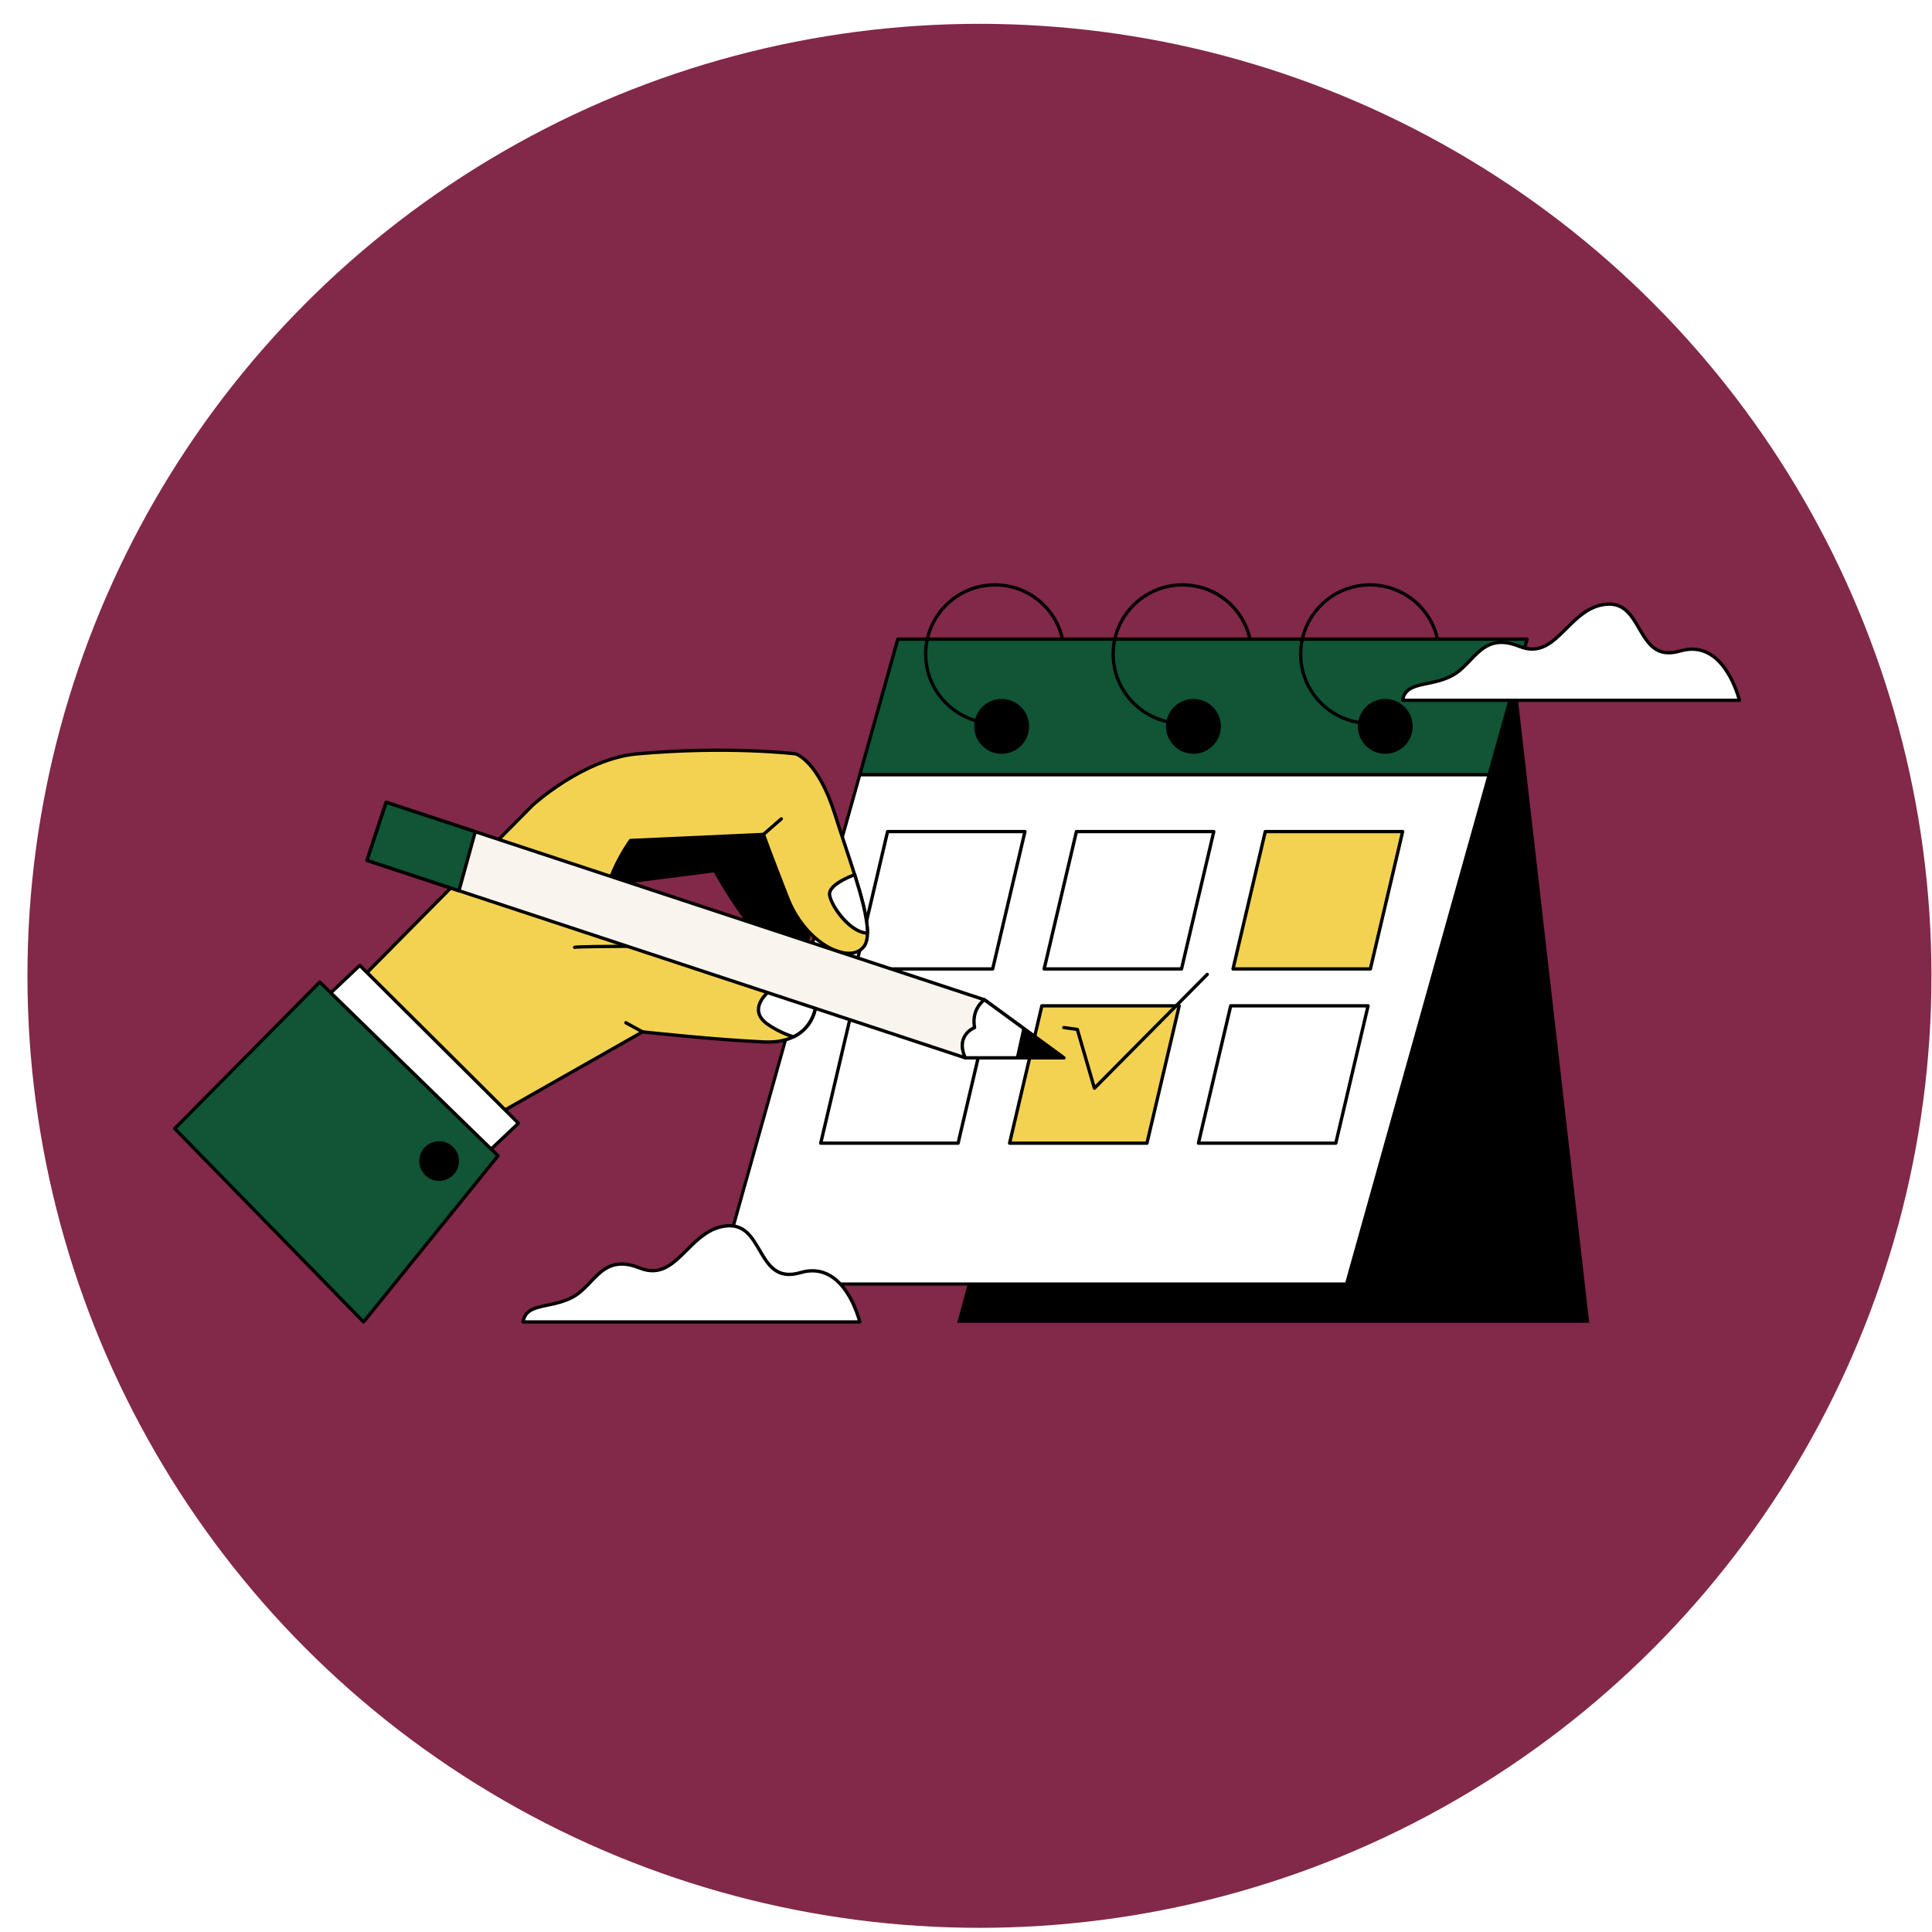 <svg width="345" height="345" viewBox="0 0 345 345" fill="none" xmlns="http://www.w3.org/2000/svg">
<g filter="url(#filter0_d_3334_40963)">
<circle cx="170.903" cy="170.254" r="170" fill="#822848"/>
</g>
<g clip-path="url(#clip0_3334_40963)">
<path d="M270.839 123.006L283.788 236.213H170.921L201.773 123.006H270.839Z" fill="black"/>
<path d="M272.702 114.132L265.914 138.359H153.531L160.319 114.132H272.702Z" fill="#105535"/>
<path d="M265.914 138.655H153.531C153.486 138.655 153.441 138.645 153.4 138.624C153.359 138.604 153.323 138.574 153.295 138.538C153.268 138.501 153.249 138.459 153.241 138.414C153.232 138.369 153.234 138.323 153.246 138.279L160.034 114.052C160.052 113.99 160.089 113.936 160.14 113.897C160.192 113.858 160.255 113.836 160.319 113.836H272.702C272.795 113.836 272.882 113.88 272.938 113.954C272.994 114.028 273.012 114.123 272.987 114.213L266.199 138.439C266.182 138.501 266.144 138.556 266.093 138.595C266.041 138.634 265.979 138.655 265.914 138.655ZM153.922 138.063H265.69L272.312 114.429H160.544L153.922 138.063Z" fill="black"/>
<path d="M265.914 138.359L240.446 229.288H128.053L153.532 138.359H265.914Z" fill="white"/>
<path d="M240.446 229.571H128.053C127.964 229.571 127.881 229.53 127.827 229.46C127.773 229.389 127.756 229.297 127.78 229.212L153.259 138.283C153.276 138.223 153.311 138.171 153.36 138.134C153.41 138.096 153.47 138.076 153.531 138.076H265.914C266.003 138.076 266.086 138.117 266.14 138.188C266.193 138.259 266.211 138.35 266.187 138.436L240.718 229.365C240.702 229.424 240.666 229.477 240.617 229.514C240.568 229.551 240.508 229.571 240.446 229.571ZM128.426 229.005H240.232L265.541 138.642H153.746L128.426 229.005ZM177.66 129.463C170.682 129.463 165.004 123.784 165.004 116.806C165.004 109.827 170.682 104.149 177.66 104.149C183.565 104.149 188.632 108.158 189.982 113.898C190 113.975 189.986 114.055 189.945 114.122C189.904 114.189 189.838 114.236 189.761 114.254C189.723 114.263 189.684 114.265 189.646 114.259C189.607 114.253 189.57 114.239 189.537 114.218C189.504 114.198 189.475 114.171 189.453 114.139C189.43 114.108 189.414 114.072 189.405 114.034C188.119 108.562 183.29 104.741 177.66 104.741C171.008 104.741 165.596 110.153 165.596 116.806C165.596 123.458 171.008 128.87 177.66 128.87C177.824 128.87 177.957 129.003 177.957 129.166C177.957 129.33 177.824 129.463 177.66 129.463ZM211.141 129.463C204.163 129.463 198.485 123.784 198.485 116.806C198.485 109.827 204.163 104.149 211.141 104.149C217.046 104.149 222.113 108.158 223.463 113.898C223.481 113.975 223.467 114.055 223.426 114.122C223.385 114.189 223.319 114.236 223.242 114.254C223.078 114.292 222.924 114.192 222.886 114.034C221.6 108.562 216.771 104.741 211.141 104.741C204.489 104.741 199.077 110.153 199.077 116.806C199.077 123.458 204.489 128.87 211.141 128.87C211.305 128.87 211.438 129.003 211.438 129.166C211.438 129.33 211.305 129.463 211.141 129.463ZM244.622 129.463C237.644 129.463 231.966 123.784 231.966 116.806C231.966 109.827 237.644 104.149 244.622 104.149C250.527 104.149 255.594 108.158 256.944 113.898C256.962 113.975 256.948 114.055 256.907 114.122C256.866 114.189 256.8 114.236 256.723 114.254C256.685 114.263 256.646 114.265 256.608 114.259C256.569 114.253 256.532 114.239 256.499 114.218C256.466 114.198 256.438 114.171 256.415 114.139C256.392 114.108 256.376 114.072 256.367 114.034C255.081 108.562 250.252 104.741 244.622 104.741C237.97 104.741 232.558 110.153 232.558 116.806C232.558 123.458 237.97 128.87 244.622 128.87C244.786 128.87 244.919 129.003 244.919 129.166C244.919 129.33 244.786 129.463 244.622 129.463Z" fill="black"/>
<path d="M177.262 173.322H152.733C152.688 173.322 152.644 173.312 152.604 173.292C152.564 173.273 152.529 173.245 152.501 173.21C152.473 173.175 152.454 173.134 152.444 173.09C152.434 173.047 152.435 173.002 152.445 172.958L158.208 148.429C158.223 148.364 158.26 148.306 158.312 148.265C158.365 148.223 158.429 148.201 158.496 148.201H183.026C183.116 148.201 183.202 148.242 183.257 148.313C183.314 148.384 183.334 148.476 183.314 148.564L177.55 173.093C177.535 173.158 177.498 173.216 177.446 173.258C177.394 173.299 177.329 173.322 177.262 173.322ZM153.107 172.73H177.028L182.652 148.793H158.731L153.107 172.73ZM210.986 173.322H186.457C186.412 173.322 186.368 173.312 186.328 173.292C186.288 173.273 186.252 173.245 186.225 173.21C186.197 173.175 186.177 173.134 186.168 173.09C186.158 173.047 186.158 173.002 186.168 172.958L191.931 148.429C191.947 148.364 191.983 148.306 192.036 148.265C192.088 148.223 192.153 148.201 192.22 148.201H216.749C216.84 148.201 216.925 148.242 216.981 148.313C217.037 148.384 217.058 148.476 217.037 148.564L211.274 173.093C211.259 173.158 211.222 173.216 211.169 173.258C211.117 173.299 211.052 173.322 210.986 173.322H210.986ZM186.83 172.73H210.751L216.376 148.793H192.454L186.83 172.73Z" fill="black"/>
<path d="M244.709 173.026H220.18L225.943 148.497H250.472L244.709 173.026Z" fill="#F4D251"/>
<path d="M244.709 173.322H220.18C220.135 173.322 220.091 173.312 220.051 173.292C220.011 173.273 219.976 173.245 219.948 173.21C219.92 173.175 219.901 173.134 219.891 173.09C219.881 173.047 219.882 173.002 219.892 172.958L225.655 148.429C225.67 148.364 225.707 148.306 225.759 148.265C225.811 148.223 225.876 148.201 225.943 148.201H250.473C250.563 148.201 250.649 148.242 250.704 148.313C250.761 148.384 250.781 148.476 250.761 148.564L244.997 173.093C244.982 173.158 244.945 173.216 244.893 173.258C244.841 173.299 244.776 173.322 244.709 173.322ZM220.553 172.73H244.474L250.099 148.793H226.177L220.553 172.73ZM171.09 204.435H146.56C146.515 204.435 146.471 204.425 146.431 204.405C146.391 204.386 146.356 204.358 146.328 204.323C146.3 204.288 146.281 204.247 146.271 204.203C146.261 204.16 146.262 204.115 146.272 204.071L152.035 179.542C152.051 179.477 152.087 179.419 152.14 179.378C152.192 179.336 152.257 179.314 152.324 179.314H176.853C176.943 179.314 177.029 179.355 177.084 179.426C177.141 179.497 177.161 179.589 177.141 179.677L171.378 204.206C171.362 204.271 171.326 204.329 171.273 204.371C171.221 204.412 171.156 204.435 171.09 204.435ZM146.934 203.843H170.855L176.479 179.906H152.558L146.934 203.843Z" fill="black"/>
<path d="M204.813 204.139H180.284L186.047 179.61H210.576L204.813 204.139Z" fill="#F4D251"/>
<path d="M204.813 204.435H180.283C180.239 204.435 180.195 204.425 180.155 204.405C180.114 204.386 180.079 204.357 180.052 204.322C180.024 204.288 180.004 204.247 179.995 204.203C179.985 204.16 179.985 204.115 179.995 204.071L185.759 179.542C185.774 179.477 185.811 179.419 185.863 179.378C185.915 179.336 185.98 179.314 186.047 179.313H210.576C210.667 179.313 210.752 179.355 210.808 179.426C210.864 179.497 210.885 179.589 210.864 179.677L205.101 204.206C205.086 204.271 205.049 204.329 204.997 204.371C204.944 204.412 204.88 204.435 204.813 204.435H204.813ZM180.657 203.842H204.579L210.202 179.906H186.282L180.657 203.842ZM238.536 204.435H214.007C213.962 204.435 213.918 204.425 213.878 204.405C213.838 204.386 213.803 204.357 213.775 204.322C213.747 204.288 213.728 204.247 213.718 204.203C213.708 204.16 213.709 204.115 213.719 204.071L219.482 179.542C219.497 179.477 219.534 179.419 219.587 179.378C219.639 179.336 219.704 179.314 219.77 179.313H244.299C244.39 179.313 244.475 179.355 244.531 179.426C244.588 179.497 244.608 179.589 244.588 179.677L238.825 204.206C238.809 204.271 238.773 204.329 238.72 204.371C238.668 204.412 238.603 204.435 238.536 204.435ZM214.381 203.842H238.302L243.926 179.906H220.005L214.381 203.842Z" fill="black"/>
<path d="M178.866 134.609C181.572 134.609 183.765 132.415 183.765 129.71C183.765 127.004 181.572 124.811 178.866 124.811C176.161 124.811 173.967 127.004 173.967 129.71C173.967 132.415 176.161 134.609 178.866 134.609Z" fill="black"/>
<path d="M213.117 134.609C215.822 134.609 218.016 132.415 218.016 129.71C218.016 127.004 215.822 124.811 213.117 124.811C210.411 124.811 208.218 127.004 208.218 129.71C208.218 132.415 210.411 134.609 213.117 134.609Z" fill="black"/>
<path d="M247.367 134.609C250.073 134.609 252.266 132.415 252.266 129.71C252.266 127.004 250.073 124.811 247.367 124.811C244.662 124.811 242.468 127.004 242.468 129.71C242.468 132.415 244.662 134.609 247.367 134.609Z" fill="black"/>
<path d="M195.43 194.619C195.405 194.619 195.381 194.615 195.357 194.609C195.307 194.596 195.261 194.571 195.224 194.535C195.187 194.499 195.16 194.455 195.146 194.405L192.151 184.091L189.928 183.791C189.851 183.781 189.78 183.74 189.733 183.677C189.685 183.615 189.664 183.536 189.674 183.458C189.697 183.297 189.85 183.184 190.007 183.204L192.421 183.53C192.478 183.538 192.531 183.562 192.574 183.599C192.618 183.637 192.649 183.686 192.665 183.741L195.574 193.757L215.373 173.79C215.428 173.734 215.503 173.703 215.581 173.703C215.66 173.702 215.735 173.733 215.791 173.788C215.819 173.815 215.841 173.848 215.856 173.884C215.871 173.919 215.879 173.958 215.879 173.997C215.879 174.036 215.872 174.074 215.857 174.11C215.842 174.146 215.821 174.179 215.793 174.206L195.64 194.531C195.613 194.558 195.58 194.581 195.544 194.596C195.508 194.611 195.469 194.619 195.43 194.619H195.43ZM144.846 164.838C144.846 164.838 143.97 174.213 138.506 169.897C133.043 165.58 127.647 155.463 127.647 155.463L106.469 158.192C106.469 158.192 104.85 149.73 117.126 146.223C129.401 142.716 138.844 141.906 138.844 141.906C138.844 141.906 144.374 152.158 144.846 164.838Z" fill="black"/>
<path d="M141.117 171.329C140.27 171.329 139.334 170.928 138.323 170.129C133.277 166.142 128.244 157.167 127.484 155.783L106.507 158.486C106.353 158.509 106.209 158.402 106.178 158.248C106.162 158.161 104.652 149.479 117.045 145.939C129.207 142.464 138.724 141.62 138.818 141.612C138.937 141.603 139.048 141.663 139.104 141.766C139.16 141.869 144.673 152.224 145.142 164.828C145.143 164.84 145.143 164.853 145.141 164.866C145.122 165.077 144.628 170.051 142.118 171.125C141.8 171.262 141.466 171.329 141.118 171.329L141.117 171.329ZM127.648 155.167C127.756 155.167 127.857 155.227 127.909 155.324C127.962 155.425 133.339 165.437 138.69 169.665C139.935 170.648 141.011 170.955 141.885 170.581C144.007 169.673 144.516 165.156 144.55 164.829C144.114 153.264 139.388 143.617 138.673 142.22C137.258 142.359 128.351 143.323 117.207 146.508C106.572 149.547 106.594 156.402 106.726 157.861L127.61 155.17C127.622 155.168 127.635 155.167 127.648 155.167Z" fill="black"/>
<path d="M154.901 166.619C154.89 167.633 154.707 168.432 154.308 168.972C151.793 172.392 143.883 168.615 140.646 160.338C137.408 152.072 136.329 149.007 136.329 149.007L112.588 150.086C112.588 150.086 100.89 166.274 114.563 169.511C122.387 171.367 131.441 174.4 137.764 176.655H137.775C142.491 178.339 145.675 179.59 145.675 179.59C145.675 179.59 145.383 183.357 141.693 185.148C140.419 185.774 138.725 186.162 136.502 186.065C127.869 185.698 114.746 184.263 114.746 184.263L90.185 198.206L65.537 173.677L95.138 143.763C95.138 143.763 104.138 135.486 113.753 134.622C130.34 133.133 142.081 134.622 142.081 134.622C142.081 134.622 146.041 135.701 149.096 145.414C150.229 148.997 151.524 152.741 152.614 156.184C153.93 160.382 154.934 164.137 154.901 166.619Z" fill="#F4D251"/>
<path d="M90.185 198.501C90.146 198.502 90.107 198.494 90.072 198.479C90.036 198.464 90.003 198.442 89.976 198.415L65.328 173.886C65.301 173.859 65.279 173.826 65.264 173.79C65.249 173.755 65.241 173.716 65.241 173.677C65.241 173.639 65.248 173.6 65.263 173.564C65.278 173.528 65.299 173.496 65.327 173.468L94.928 143.554C95.029 143.461 104.123 135.19 113.727 134.327C130.155 132.852 142 134.313 142.119 134.328C142.327 134.382 146.311 135.57 149.378 145.325C149.952 147.142 150.569 149.001 151.179 150.841C151.772 152.628 152.359 154.398 152.895 156.094C154.053 159.785 155.232 163.922 155.197 166.622C155.185 167.745 154.972 168.57 154.546 169.147C153.762 170.214 152.449 170.685 150.844 170.476C147.413 170.025 142.713 166.435 140.37 160.446C137.624 153.433 136.418 150.13 136.124 149.312L112.747 150.375C112.016 151.429 106.677 159.418 108.668 164.763C109.493 166.981 111.499 168.481 114.631 169.222C122.457 171.079 131.563 174.129 137.835 176.365C137.849 176.368 137.863 176.372 137.875 176.376C142.541 178.041 145.751 179.302 145.783 179.314C145.842 179.338 145.892 179.379 145.926 179.433C145.959 179.487 145.975 179.55 145.97 179.613C145.957 179.773 145.622 183.569 141.822 185.414C140.36 186.132 138.563 186.449 136.49 186.36C128.331 186.013 116.018 184.698 114.81 184.567L90.331 198.462C90.286 198.488 90.236 198.501 90.185 198.501L90.185 198.501ZM65.955 173.675L90.234 197.837L114.6 184.006C114.654 183.974 114.717 183.961 114.778 183.969C114.91 183.983 127.99 185.407 136.515 185.769C138.489 185.854 140.189 185.557 141.562 184.882C144.555 183.429 145.22 180.583 145.351 179.781C144.56 179.474 141.66 178.356 137.705 176.944C137.691 176.941 137.678 176.938 137.665 176.933C131.407 174.701 122.307 171.652 114.494 169.799C111.158 169.008 109.011 167.384 108.112 164.969C105.879 158.968 112.083 150.279 112.348 149.913C112.374 149.876 112.408 149.847 112.447 149.825C112.486 149.804 112.53 149.792 112.574 149.79L136.316 148.711C136.456 148.685 136.565 148.785 136.608 148.908C136.619 148.939 137.724 152.066 140.921 160.23C143.18 166.006 147.662 169.462 150.921 169.889C151.897 170.02 153.235 169.932 154.069 168.795C154.415 168.329 154.595 167.596 154.605 166.616V166.615C154.64 163.997 153.475 159.918 152.331 156.272C151.795 154.579 151.209 152.812 150.617 151.027C150.006 149.185 149.389 147.323 148.813 145.503C145.861 136.113 142.04 134.918 142.002 134.907C141.927 134.901 130.139 133.449 113.78 134.917C104.378 135.761 95.428 143.898 95.338 143.98L65.955 173.675H65.955Z" fill="black"/>
<path d="M154.901 166.619C151.955 166.608 148.513 162 148.146 159.853C147.898 158.342 150.552 156.993 152.614 156.184C153.93 160.382 154.934 164.137 154.901 166.619Z" fill="white"/>
<path d="M154.901 166.915H154.9C151.758 166.903 148.248 162.204 147.854 159.902C147.632 158.55 149.197 157.207 152.505 155.908C152.543 155.893 152.584 155.886 152.624 155.887C152.665 155.889 152.705 155.899 152.741 155.916C152.778 155.934 152.81 155.959 152.837 155.989C152.864 156.02 152.884 156.056 152.896 156.095C154.054 159.785 155.232 163.922 155.198 166.622C155.197 166.7 155.165 166.775 155.11 166.829C155.054 166.884 154.979 166.915 154.901 166.915ZM152.426 156.577C149.73 157.676 148.28 158.846 148.437 159.804C148.772 161.76 151.902 165.995 154.604 166.305C154.551 163.758 153.494 160.002 152.426 156.577H152.426ZM136.329 149.303C136.287 149.303 136.245 149.294 136.207 149.276C136.168 149.259 136.134 149.233 136.106 149.201C136.081 149.172 136.061 149.138 136.049 149.101C136.036 149.064 136.031 149.025 136.034 148.986C136.037 148.948 136.047 148.91 136.064 148.875C136.082 148.84 136.106 148.809 136.135 148.784L139.324 146C139.353 145.974 139.387 145.955 139.424 145.942C139.461 145.93 139.5 145.925 139.538 145.927C139.577 145.93 139.615 145.94 139.65 145.958C139.685 145.975 139.716 145.999 139.741 146.028C139.767 146.058 139.786 146.092 139.799 146.129C139.811 146.165 139.816 146.204 139.813 146.243C139.811 146.282 139.801 146.32 139.783 146.354C139.766 146.389 139.742 146.42 139.713 146.446L136.524 149.229C136.47 149.277 136.401 149.303 136.329 149.303ZM102.603 169.459C102.488 169.459 102.384 169.385 102.337 169.269C102.276 169.117 102.363 168.941 102.515 168.88C102.853 168.744 109.104 168.694 112.8 168.676C112.949 168.679 113.097 168.807 113.098 168.97C113.098 169.049 113.067 169.124 113.012 169.18C112.957 169.236 112.881 169.267 112.803 169.268C108.978 169.287 103.132 169.347 102.708 169.438C102.673 169.452 102.638 169.459 102.603 169.459V169.459Z" fill="black"/>
<path d="M145.675 179.59C145.675 179.59 145.383 183.356 141.693 185.148C140.108 184.65 138.603 183.927 137.225 183C132.908 180.13 137.764 176.655 137.764 176.655H137.775C142.491 178.338 145.675 179.59 145.675 179.59Z" fill="white"/>
<path d="M141.692 185.444C141.662 185.444 141.633 185.439 141.604 185.43C139.992 184.924 138.462 184.188 137.06 183.246C135.806 182.412 135.16 181.436 135.142 180.346C135.105 178.219 137.491 176.487 137.592 176.414C137.669 176.358 137.784 176.342 137.875 176.376C142.541 178.042 145.751 179.302 145.783 179.315C145.842 179.338 145.892 179.38 145.926 179.433C145.959 179.487 145.975 179.55 145.97 179.613C145.957 179.774 145.622 183.57 141.822 185.414C141.781 185.434 141.737 185.444 141.692 185.444H141.692ZM137.82 176.985C137.36 177.348 135.705 178.766 135.733 180.337C135.749 181.221 136.306 182.034 137.389 182.753C138.711 183.642 140.152 184.341 141.668 184.83C144.57 183.362 145.222 180.574 145.351 179.782C144.568 179.477 141.716 178.378 137.82 176.985ZM114.746 184.559C114.697 184.559 114.648 184.547 114.605 184.523L111.618 182.891C111.584 182.873 111.554 182.848 111.529 182.817C111.505 182.787 111.487 182.752 111.476 182.715C111.465 182.678 111.461 182.639 111.465 182.6C111.469 182.561 111.481 182.524 111.5 182.49C111.578 182.346 111.759 182.292 111.901 182.372L114.888 184.003C114.946 184.035 114.992 184.084 115.018 184.145C115.044 184.205 115.05 184.273 115.034 184.336C115.017 184.4 114.98 184.457 114.928 184.497C114.876 184.537 114.812 184.559 114.746 184.559Z" fill="black"/>
<path d="M31.198 201.529L57.098 175.36L88.933 206.385L64.922 236.062L31.198 201.529Z" fill="#105535"/>
<path d="M64.922 236.358C64.882 236.358 64.843 236.35 64.807 236.335C64.771 236.32 64.738 236.297 64.71 236.269L30.987 201.736C30.933 201.681 30.902 201.606 30.903 201.528C30.903 201.451 30.934 201.376 30.988 201.321L56.888 175.152C56.943 175.096 57.017 175.065 57.096 175.064C57.174 175.063 57.249 175.094 57.305 175.148L89.14 206.174C89.192 206.225 89.224 206.295 89.229 206.368C89.233 206.442 89.21 206.514 89.163 206.572L65.152 236.248C65.126 236.281 65.093 236.307 65.056 236.326C65.019 236.345 64.978 236.356 64.936 236.358C64.931 236.358 64.927 236.358 64.922 236.358H64.922ZM31.614 201.531L64.901 235.617L88.533 206.409L57.102 175.777L31.614 201.531Z" fill="black"/>
<path d="M59.076 177.288L64.247 172.392L92.575 200.585L87.705 205.189L59.076 177.288Z" fill="white"/>
<path d="M87.705 205.485C87.628 205.485 87.554 205.455 87.499 205.401L58.87 177.499C58.841 177.472 58.818 177.438 58.803 177.402C58.788 177.365 58.78 177.325 58.78 177.285C58.781 177.246 58.789 177.206 58.805 177.17C58.821 177.133 58.844 177.1 58.873 177.073L64.044 172.177C64.1 172.125 64.174 172.096 64.251 172.097C64.328 172.098 64.402 172.129 64.456 172.183L92.784 200.375C92.841 200.432 92.873 200.509 92.871 200.589C92.871 200.628 92.862 200.667 92.847 200.704C92.831 200.74 92.808 200.773 92.779 200.8L87.909 205.404C87.854 205.456 87.781 205.485 87.706 205.485L87.705 205.485ZM59.504 177.291L87.709 204.778L92.15 200.58L64.242 172.805L59.504 177.291Z" fill="black"/>
<path d="M78.411 210.875C80.369 210.875 81.956 209.288 81.956 207.33C81.956 205.372 80.369 203.785 78.411 203.785C76.453 203.785 74.866 205.372 74.866 207.33C74.866 209.288 76.453 210.875 78.411 210.875Z" fill="black"/>
<path d="M172.369 188.899L65.537 153.636L68.96 143.267L175.791 178.53L189.968 188.899H172.369Z" fill="#F9F5EE"/>
<path d="M189.968 189.195H172.369C172.337 189.195 172.306 189.19 172.276 189.18L65.444 153.916C65.407 153.904 65.373 153.885 65.344 153.86C65.314 153.834 65.29 153.803 65.272 153.769C65.255 153.734 65.245 153.696 65.242 153.657C65.239 153.618 65.244 153.58 65.256 153.543L68.679 143.174C68.73 143.019 68.898 142.932 69.053 142.986L175.884 178.249C175.914 178.259 175.941 178.273 175.967 178.291L190.143 188.66C190.193 188.697 190.231 188.749 190.25 188.808C190.269 188.868 190.269 188.931 190.249 188.991C190.23 189.05 190.192 189.102 190.142 189.138C190.091 189.175 190.03 189.195 189.968 189.195ZM172.416 188.603H189.062L175.654 178.797L69.148 143.64L65.911 153.447L172.416 188.603Z" fill="black"/>
<path d="M84.87 148.518L81.956 159.055L65.537 153.636L68.96 143.267L84.87 148.518Z" fill="#105535"/>
<path d="M81.957 159.351C81.925 159.351 81.894 159.346 81.864 159.336L65.444 153.916C65.407 153.904 65.373 153.885 65.344 153.86C65.314 153.834 65.29 153.803 65.272 153.769C65.255 153.734 65.245 153.696 65.242 153.657C65.239 153.618 65.244 153.58 65.256 153.543L68.679 143.174C68.73 143.019 68.898 142.932 69.053 142.986L84.963 148.237C85.035 148.261 85.096 148.312 85.132 148.379C85.167 148.446 85.176 148.524 85.156 148.597L82.242 159.134C82.231 159.173 82.213 159.209 82.188 159.24C82.163 159.271 82.132 159.297 82.096 159.316C82.053 159.339 82.005 159.351 81.957 159.351L81.957 159.351ZM65.911 153.447L81.754 158.677L84.51 148.711L69.148 143.64L65.911 153.447Z" fill="black"/>
<path d="M175.791 178.53C175.791 178.53 173.406 180.137 174.036 183.498C174.036 183.498 170.522 184.825 172.369 188.899H189.968L175.791 178.53Z" fill="white"/>
<path d="M189.968 189.195H172.369C172.312 189.195 172.256 189.178 172.208 189.148C172.16 189.117 172.122 189.073 172.099 189.021C171.463 187.618 171.365 186.366 171.806 185.298C172.285 184.139 173.263 183.542 173.706 183.322C173.193 179.966 175.524 178.353 175.626 178.284C175.677 178.25 175.736 178.233 175.797 178.234C175.858 178.235 175.917 178.255 175.966 178.291L190.143 188.66C190.193 188.697 190.231 188.749 190.25 188.808C190.269 188.867 190.269 188.931 190.249 188.99C190.23 189.05 190.192 189.101 190.142 189.138C190.091 189.175 190.03 189.195 189.968 189.195ZM172.562 188.603H189.062L175.796 178.9C175.291 179.319 173.83 180.792 174.327 183.443C174.339 183.512 174.327 183.582 174.294 183.642C174.26 183.703 174.206 183.749 174.141 183.774C174.128 183.779 172.866 184.275 172.351 185.531C171.994 186.397 172.066 187.43 172.562 188.603Z" fill="black"/>
<path d="M182.583 183.498L181.38 188.899H189.968L182.583 183.498Z" fill="black"/>
<path d="M97.64 236.062H153.532C153.532 236.062 150.895 224.899 142.942 227.253C134.99 229.606 136.558 218.263 129.733 218.908C122.909 219.554 120.935 229.141 114.221 226.423C107.508 223.704 106.216 229.514 102.251 231.635C98.285 233.756 93.951 232.557 93.397 236.062H97.64Z" fill="white"/>
<path d="M153.531 236.358H93.397C93.354 236.358 93.312 236.349 93.273 236.331C93.234 236.313 93.2 236.287 93.172 236.254C93.144 236.222 93.124 236.184 93.112 236.143C93.101 236.101 93.098 236.058 93.105 236.016C93.478 233.649 95.441 233.242 97.713 232.771C99.081 232.487 100.633 232.165 102.111 231.375C103.313 230.732 104.286 229.711 105.228 228.724C107.346 226.504 109.534 224.207 114.332 226.148C117.86 227.578 119.974 225.469 122.421 223.03C124.449 221.006 126.548 218.913 129.705 218.614C133.086 218.296 134.511 220.734 135.89 223.093C137.41 225.698 138.848 228.157 142.858 226.969C144.854 226.377 146.703 226.562 148.351 227.519C152.322 229.822 153.76 235.743 153.819 235.994C153.84 236.082 153.819 236.175 153.763 236.246C153.735 236.281 153.7 236.309 153.66 236.329C153.62 236.348 153.576 236.358 153.531 236.358L153.531 236.358ZM93.761 235.766H153.145C152.766 234.445 151.258 229.888 148.053 228.03C146.55 227.16 144.859 226.994 143.026 227.537C138.569 228.855 136.948 226.077 135.379 223.392C134.035 221.092 132.769 218.917 129.761 219.203C126.815 219.482 124.794 221.498 122.839 223.449C120.352 225.93 118.003 228.273 114.11 226.697C109.687 224.906 107.73 226.959 105.656 229.133C104.682 230.154 103.675 231.209 102.39 231.896C100.836 232.727 99.241 233.058 97.833 233.351C95.744 233.784 94.198 234.105 93.761 235.766Z" fill="black"/>
<path d="M254.715 125.055H310.606C310.606 125.055 307.97 113.892 300.017 116.245C292.065 118.599 293.633 107.256 286.808 107.901C279.984 108.547 278.01 118.134 271.296 115.415C264.582 112.697 263.291 118.507 259.326 120.628C255.36 122.749 251.026 121.55 250.472 125.055H254.715Z" fill="white"/>
<path d="M310.607 125.35H250.472C250.43 125.35 250.387 125.341 250.348 125.323C250.31 125.305 250.275 125.279 250.247 125.247C250.219 125.214 250.199 125.176 250.187 125.135C250.176 125.093 250.173 125.05 250.18 125.008C250.554 122.642 252.516 122.235 254.787 121.763C256.156 121.48 257.708 121.158 259.186 120.367C260.388 119.724 261.361 118.703 262.303 117.716C264.421 115.495 266.611 113.2 271.408 115.141C274.937 116.57 277.05 114.463 279.496 112.022C281.525 109.998 283.622 107.905 286.78 107.606C290.16 107.283 291.586 109.726 292.965 112.086C294.486 114.69 295.923 117.148 299.934 115.961C301.928 115.37 303.778 115.555 305.426 116.511C309.397 118.814 310.835 124.735 310.895 124.986C310.915 125.074 310.895 125.167 310.838 125.238C310.811 125.273 310.775 125.302 310.735 125.321C310.695 125.34 310.651 125.351 310.607 125.351V125.35ZM250.836 124.758H310.22C309.841 123.437 308.333 118.88 305.128 117.022C303.626 116.152 301.935 115.986 300.101 116.529C295.646 117.844 294.022 115.07 292.454 112.384C291.11 110.084 289.843 107.91 286.836 108.195C283.89 108.474 281.869 110.49 279.914 112.441C277.427 114.923 275.076 117.266 271.185 115.69C266.765 113.898 264.805 115.951 262.731 118.125C261.758 119.146 260.751 120.201 259.465 120.888C257.912 121.72 256.315 122.051 254.908 122.343C252.818 122.776 251.273 123.097 250.836 124.758Z" fill="black"/>
</g>
<defs>
<filter id="filter0_d_3334_40963" x="0.903" y="0.254" width="344" height="344" filterUnits="userSpaceOnUse" color-interpolation-filters="sRGB">
<feFlood flood-opacity="0" result="BackgroundImageFix"/>
<feColorMatrix in="SourceAlpha" type="matrix" values="0 0 0 0 0 0 0 0 0 0 0 0 0 0 0 0 0 0 127 0" result="hardAlpha"/>
<feOffset dx="4" dy="4"/>
<feComposite in2="hardAlpha" operator="out"/>
<feColorMatrix type="matrix" values="0 0 0 0 0.086 0 0 0 0 0.114 0 0 0 0 0.137 0 0 0 1 0"/>
<feBlend mode="normal" in2="BackgroundImageFix" result="effect1_dropShadow_3334_40963"/>
<feBlend mode="normal" in="SourceGraphic" in2="effect1_dropShadow_3334_40963" result="shape"/>
</filter>
<clipPath id="clip0_3334_40963">
<rect width="280" height="132.209" fill="white" transform="translate(30.903 104.149)"/>
</clipPath>
</defs>
</svg>
